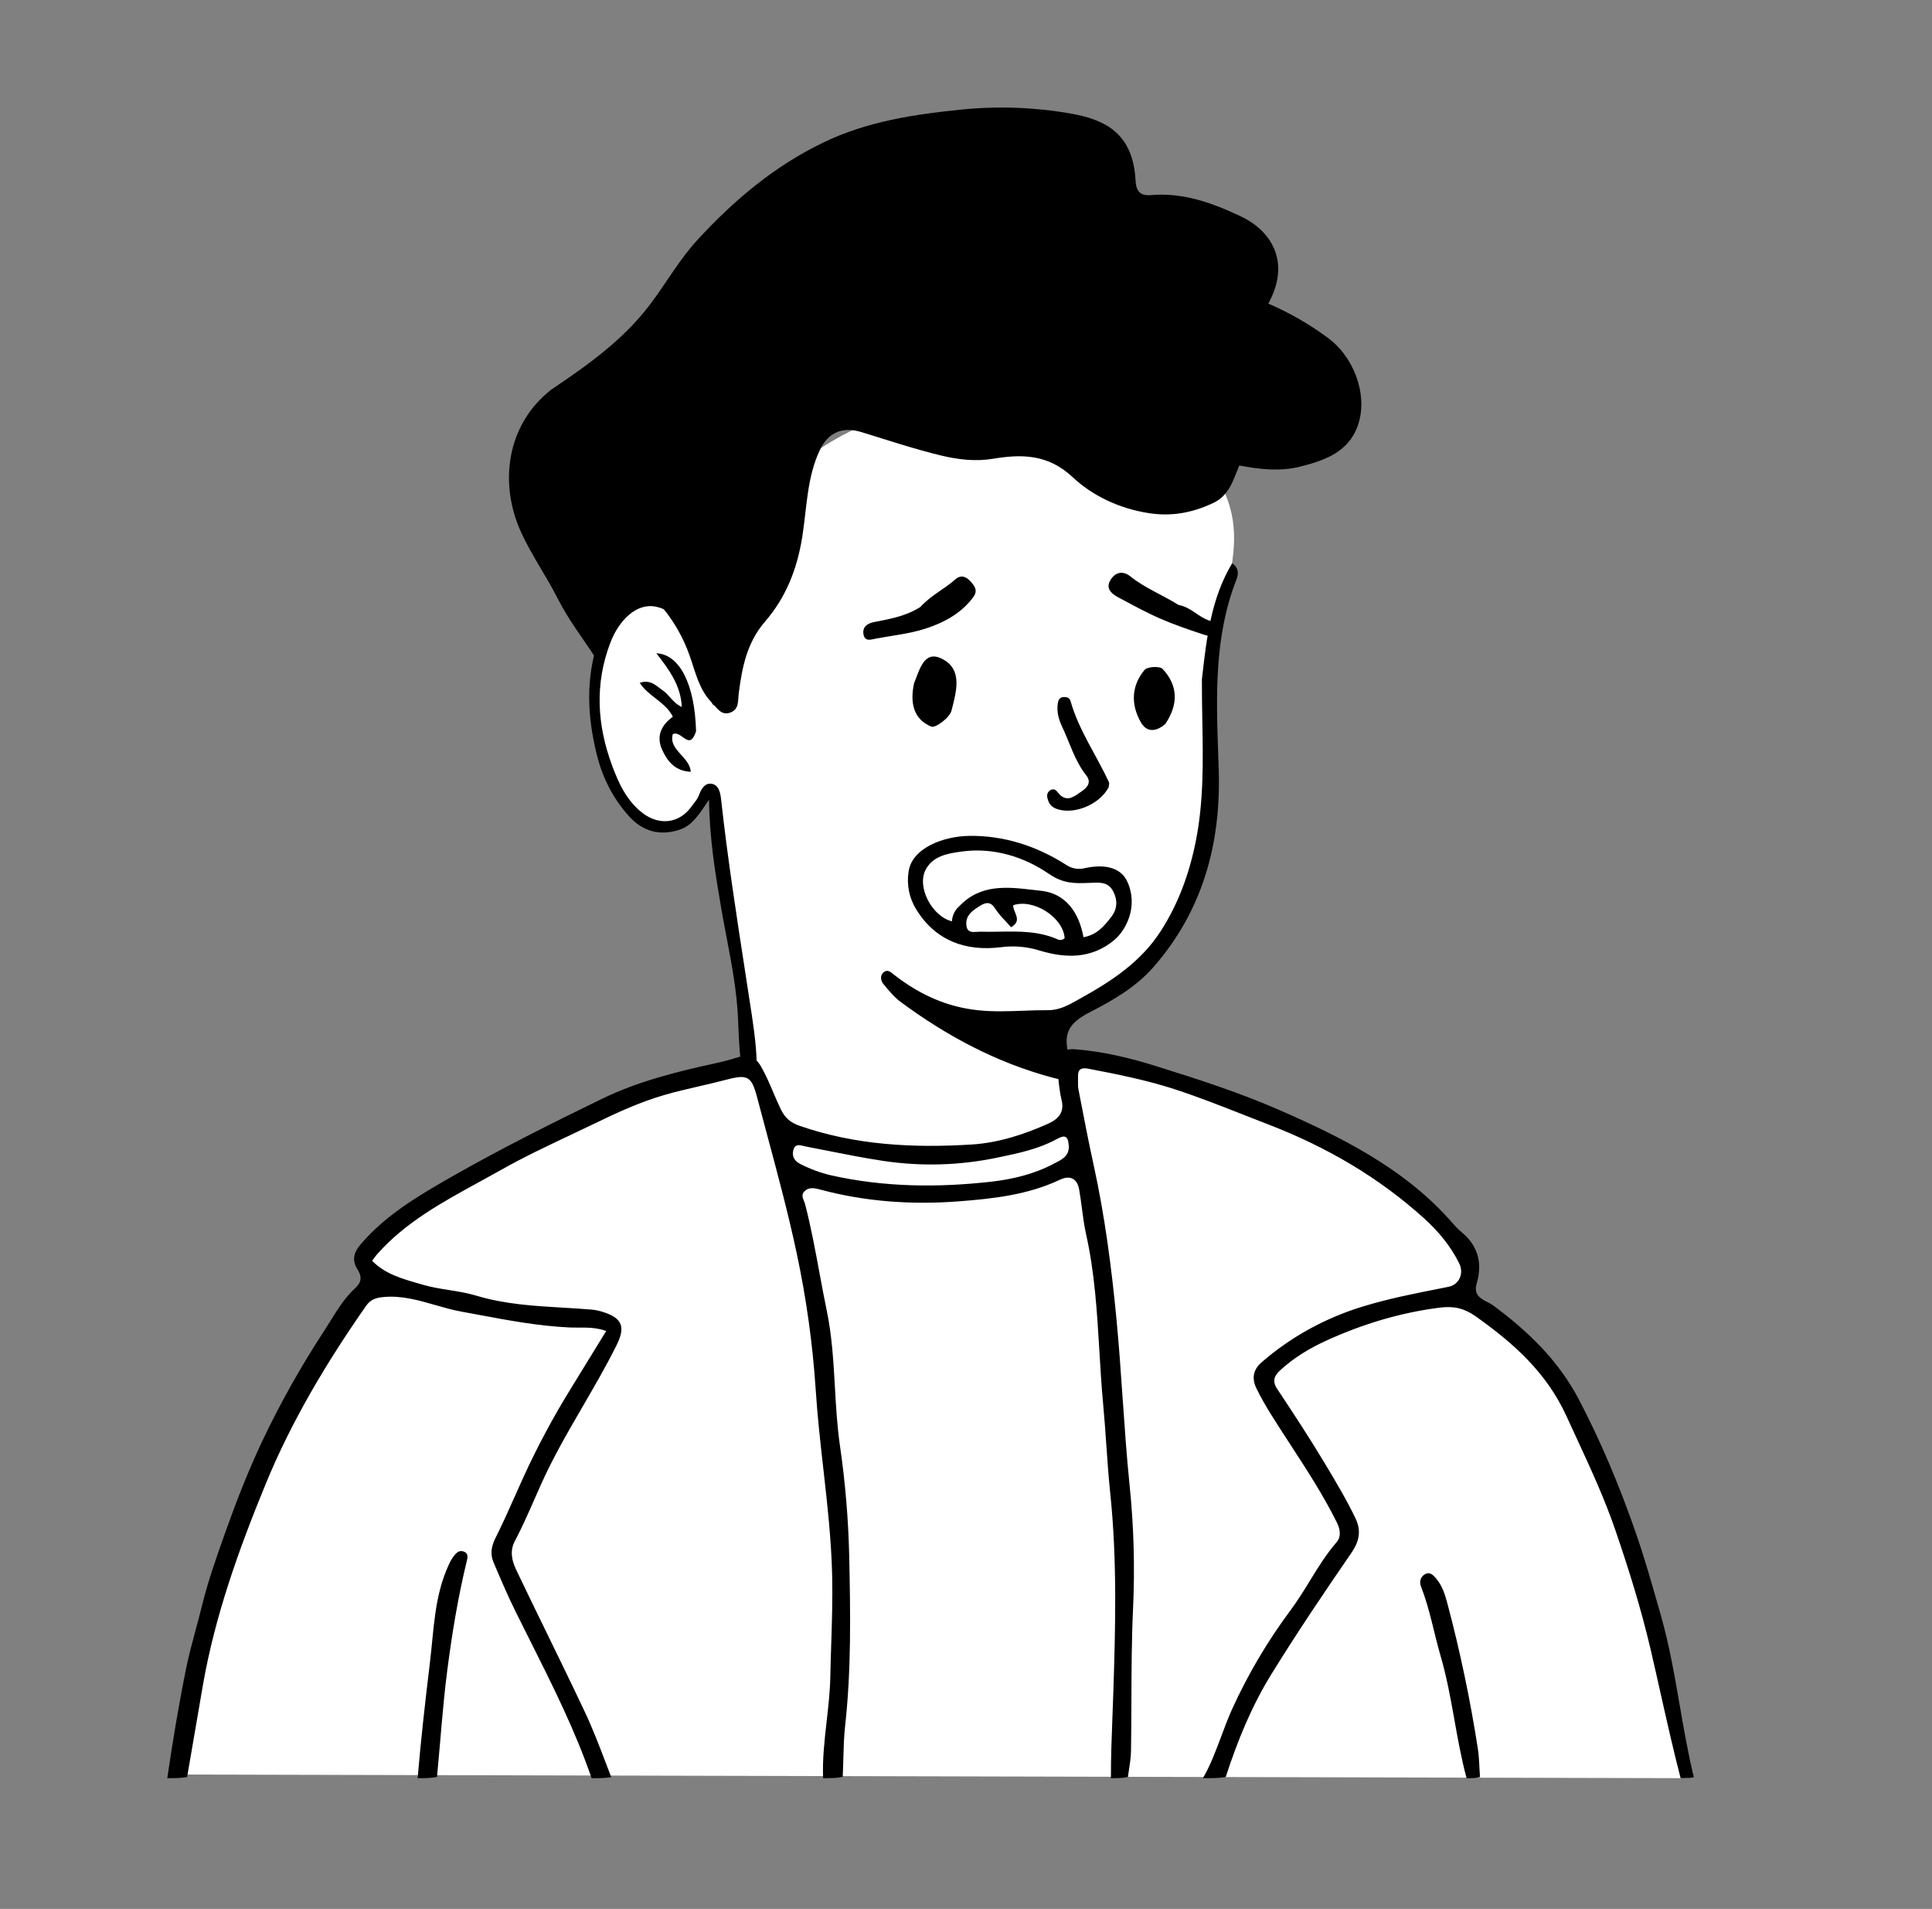 <svg width="1744" height="1723" viewBox="0 0 1744 1723" fill="none" xmlns="http://www.w3.org/2000/svg">
<rect x="0" y="0" width="1744" height="1723" fill="#808080" stroke="none"/>
<path d="M1084.91 1074.72C985.843 1371.63 721.203 1463.32 581.27 1094.54C562.027 1043.83 612.342 1024.95 647.529 1002.63C671.631 987.348 684.292 974.093 682.823 960.426C675.896 895.951 645.902 716.572 645.902 716.572L642.852 710.793C642.852 710.793 643.583 709.173 640.712 712.038C637.719 715.025 630.818 746.214 603.621 746.214C579.237 746.214 554.482 735.314 542.636 659.886C538.348 632.589 540.781 561.025 570.989 548.102C583.471 542.763 594.987 540.854 606.221 547.263C617.456 553.671 593.26 525.357 718.208 421.232C799.426 353.549 927.717 343.629 979.483 355.057C1031.25 366.484 1083.02 391.824 1105.91 445.483C1133.69 510.593 1080.03 559.759 1091.82 708.042C1089.67 761.617 1092.74 879.198 945.313 918.607C917.313 926.093 926 967 968 977C1035 998 1084.96 1049.27 1084.96 1074.86" fill="white"/>
<path fill-rule="evenodd" clip-rule="evenodd" d="M1084.94 613.2L1085.1 611.806C1089.24 575.399 1093.26 540.118 1112.24 508.429C1118.7 512.85 1117.95 518.452 1115.93 523.643C1096.01 574.846 1097.84 628.04 1099.67 681.206C1099.83 685.863 1099.99 690.519 1100.14 695.174C1102.22 761.601 1085.65 821.988 1041.35 872.736C1025.98 890.348 1005.63 902.464 984.854 913.045C963.515 923.912 959.03 933.132 965.687 956.599C965.93 957.455 966.229 958.315 966.529 959.178C967.892 963.1 969.273 967.073 965.487 970.95C960.965 975.58 956.026 974.259 950.683 972.83C950.48 972.776 950.277 972.721 950.074 972.667C899.733 959.241 854.697 935.154 813.056 904.393C807.139 900.023 802.272 894.061 797.561 888.29L797.561 888.29L797.256 887.916C794.776 884.879 794.338 880.141 797.807 877.462C801.054 874.955 803.609 877.011 806.452 879.298C806.815 879.59 807.182 879.886 807.556 880.176C830.027 897.614 854.773 909.063 883.768 911.943C897.176 913.276 910.448 912.784 923.708 912.293H923.708H923.709C931.17 912.017 938.626 911.741 946.101 911.79C956.34 911.857 964.752 907.107 972.761 902.584C973.712 902.047 974.658 901.513 975.601 900.99C1003.45 885.545 1029.88 868.229 1047.84 840.331C1063.92 815.331 1073.67 788.1 1079.4 759.443C1086.65 723.27 1085.99 686.701 1085.32 649.621C1085.11 637.536 1084.89 625.397 1084.94 613.2ZM581.684 537.824C603.577 536.064 615.771 549.033 626.037 564.053C638.664 582.526 645.39 603.465 648.37 625.572C648.87 629.28 649.389 633.223 647.152 636.856C642.737 637.45 642.319 633.946 642.252 631.317C641.696 610.644 632.526 592.61 623.308 575.156C616.73 562.704 607.059 550.64 591.943 547.577C574.71 544.084 558.858 559.566 551.067 579.842C536.636 617.398 539.029 654.36 552.455 690.759C558.33 706.687 565.648 722.913 580.303 734.026C595.142 745.28 613.008 743.295 623.903 728.349C624.526 727.495 625.184 726.649 625.845 725.801L625.845 725.801L625.845 725.801C627.841 723.238 629.853 720.656 630.928 717.749C633.035 712.049 636.256 706.629 642.155 707.423C648.978 708.342 650.271 715.729 650.909 721.499C656.707 773.928 664.758 826.024 672.81 878.126L672.81 878.126C674.808 891.053 676.806 903.981 678.769 916.913C681.369 934.023 684.381 958.598 682.361 969.05C682.219 969.792 682.136 970.523 682.058 971.222C681.749 973.958 681.496 976.21 677.906 976.75C673.034 977.484 670.831 974.66 670.233 970.28C667.913 953.274 667.273 946.747 666.275 920.735C665.308 895.519 660.569 870.665 655.83 845.816L655.83 845.815C654.111 836.8 652.392 827.785 650.853 818.753C645.613 787.996 640.483 756.802 640.022 721.777C639.326 722.808 638.644 723.825 637.974 724.826C630.426 736.096 624.264 745.295 613.48 748.877C595.58 754.827 579.917 750.422 567.371 736.277C553.071 720.155 543.783 701.808 538.558 680.498C530.244 646.587 528.704 613.368 539.487 579.853C544.655 563.774 563.189 535.208 581.684 537.824ZM616.346 665.326C620.717 668.467 624.679 671.316 628.334 659.948C627.158 617.652 613.6 590.654 592.472 589.632C603.747 604.197 614.559 618.413 615.472 638.132C610.742 635.978 607.7 632.59 604.784 629.342C602.753 627.08 600.784 624.886 598.348 623.226C597.31 622.519 596.295 621.736 595.271 620.946C590.544 617.301 585.636 613.516 577.471 616.357C581.301 622.187 586.575 626.302 591.799 630.377C597.832 635.084 603.798 639.738 607.392 646.919C596.777 654.561 592.209 664.62 597.718 676.761C602.497 687.296 609.565 696 623.565 696.635C623.043 690.311 618.868 685.708 614.812 681.235C609.879 675.796 605.121 670.55 607.316 662.635C610.515 661.134 613.516 663.291 616.346 665.326Z" fill="black"/>
<path d="M1524 1605L158.995 1601.7C158.995 1601.7 170.345 1504.74 203.209 1412.55C244.263 1297.38 310.078 1180.69 327.774 1166.46C348.592 1149.71 316.226 1148.25 331.229 1125.3C364.629 1074.19 477.735 1027.81 510.494 1011.15C568.979 981.405 674.802 963.409 674.802 963.409L701.934 1016.88C701.934 1016.88 765.249 1038.79 840.104 1041.26C880.46 1042.59 974.079 1011.79 974.079 1011.79L962.93 954C962.93 954 1131.96 988.832 1215.49 1039.61C1263.65 1068.89 1323.72 1114.6 1325.16 1140.85C1327.34 1180.55 1326.91 1177.55 1349.18 1192.67C1402.47 1228.87 1447.61 1314.62 1469.99 1383.91C1487.5 1438.14 1524 1605 1524 1605Z" fill="white"/>
<path fill-rule="evenodd" clip-rule="evenodd" d="M478.282 1480.38C498.697 1521.03 519.132 1561.72 534.049 1605C540.691 1605 546.159 1605 551.747 1604.04C550.314 1600.32 548.905 1596.62 547.504 1592.94C541.278 1576.59 535.215 1560.66 527.954 1545.25C516.79 1521.56 505.304 1498.01 493.817 1474.46C484.483 1455.32 475.148 1436.19 465.987 1416.97C462.149 1408.93 459.972 1400.13 464.66 1391.19C471.388 1378.38 477.194 1365.17 483.003 1351.96C484.72 1348.05 486.437 1344.14 488.178 1340.25C499.111 1315.78 512.601 1292.56 526.096 1269.34C536.653 1251.16 547.212 1232.99 556.552 1214.21C564.601 1198.03 562.092 1189.83 544.492 1184.26C541.133 1183.14 537.651 1182.4 534.114 1182.05C525.536 1181.33 516.936 1180.82 508.338 1180.32C481.976 1178.77 455.627 1177.22 429.946 1169.46C422.045 1167.07 413.789 1165.76 405.531 1164.44C397.517 1163.17 389.5 1161.9 381.804 1159.64C380.284 1159.19 378.753 1158.75 377.219 1158.31C362.471 1154.07 347.31 1149.71 335.906 1137.98C336.561 1137.12 337.129 1136.34 337.649 1135.63C338.643 1134.27 339.464 1133.15 340.387 1132.1C365.785 1103.4 399.12 1085.17 432.353 1067C439.045 1063.34 445.732 1059.68 452.349 1055.94C472.516 1044.54 493.58 1034.59 514.639 1024.63C522.556 1020.89 530.472 1017.15 538.34 1013.33C558.051 1003.77 577.897 994.733 599.253 988.482C609.875 985.373 620.628 982.89 631.373 980.408C639.14 978.615 646.901 976.822 654.606 974.795C674.642 969.524 678.273 970.8 683.46 990.536C686.454 1001.93 689.512 1013.31 692.57 1024.69C702.085 1060.1 711.602 1095.51 719.194 1131.29C727.893 1172.02 733.629 1213.27 736.36 1254.76C737.884 1278.4 740.539 1301.96 743.194 1325.52C746.817 1357.68 750.44 1389.83 751.188 1422.18C751.668 1442.96 750.996 1463.77 750.324 1484.57C750.01 1494.27 749.697 1503.97 749.5 1513.67C749.227 1527.11 747.713 1540.46 746.199 1553.79C744.268 1570.81 742.338 1587.82 742.992 1604.99C749.638 1604.99 755.101 1604.99 760.73 1603.8C760.993 1598.27 761.133 1592.87 761.271 1587.56C761.533 1577.45 761.787 1567.67 762.863 1557.98C768.52 1507.05 767.691 1455.96 766.587 1404.95C765.832 1371.43 763.033 1337.97 758.204 1304.76C755.667 1287.23 754.667 1269.61 753.666 1251.97C752.359 1228.94 751.052 1205.89 746.314 1183.05C743.952 1171.66 741.832 1160.22 739.713 1148.78C735.88 1128.09 732.047 1107.4 726.775 1086.97C726.52 1085.99 726.117 1085 725.714 1084.02C724.483 1081.02 723.26 1078.04 726.335 1075.11C730.373 1071.25 735.425 1072.38 740.209 1073.66C781.258 1084.69 823.04 1087.57 865.434 1084.34C896.901 1081.94 927.979 1078.46 956.887 1064.78C965.502 1060.71 972.309 1063.29 974.168 1073.81C975.158 1079.4 975.899 1085.05 976.639 1090.69C977.675 1098.59 978.707 1106.46 980.416 1114.12C988.186 1148.88 990.289 1184.08 992.392 1219.28C993.355 1235.4 994.318 1251.52 995.825 1267.59C996.956 1279.67 997.799 1291.78 998.642 1303.89C999.657 1318.47 1000.67 1333.05 1002.19 1347.58C1008.53 1408.3 1006.92 1469.09 1004.91 1529.9C1004.69 1536.56 1004.43 1543.22 1004.18 1549.88C1003.47 1568.26 1002.77 1586.63 1002.81 1605C1008.55 1605 1013.14 1605 1018.13 1604C1018.4 1602.14 1018.68 1600.33 1018.95 1598.55C1019.94 1592.1 1020.86 1586.14 1020.95 1580.17C1021.19 1565.3 1021.24 1550.42 1021.3 1535.55C1021.4 1507.45 1021.5 1479.35 1022.82 1451.3C1024.51 1414.3 1023.45 1377.23 1019.65 1340.37C1016.99 1314.15 1015.18 1287.88 1013.36 1261.63C1011.69 1237.46 1010.02 1213.29 1007.69 1189.17C1003.25 1143.15 997.238 1097.25 987.297 1051.91C982.759 1031.22 978.747 1010.42 974.735 989.62C974.321 987.476 973.907 985.331 973.493 983.187C973.029 980.781 973.078 978.288 973.128 975.792C973.155 974.426 973.182 973.059 973.125 971.705C972.856 965.431 975.796 963.342 982.228 964.577C1008.81 969.68 1035.4 974.958 1061.06 983.374C1082.07 990.263 1102.61 998.348 1123.14 1006.43C1130.48 1009.32 1137.81 1012.21 1145.16 1015.04C1197.49 1035.2 1244.75 1062.79 1285.66 1099.84C1298.49 1111.46 1309.66 1124.9 1317.24 1140.41C1321.77 1149.67 1316.94 1159.58 1307.69 1161.44C1304.63 1162.05 1301.57 1162.66 1298.51 1163.27C1275.9 1167.75 1253.33 1172.23 1231.23 1178.96C1196.87 1189.26 1165.27 1206.6 1138.66 1229.78C1131.07 1236.36 1129.91 1244.47 1134.09 1253.01C1138.05 1261.08 1142.52 1268.96 1147.3 1276.62C1153.06 1285.84 1159 1294.96 1164.93 1304.08C1179.76 1326.88 1194.59 1349.67 1206.69 1374.01C1209.98 1380.62 1210.78 1387.06 1206.49 1392.03C1197.11 1402.91 1189.7 1414.96 1182.3 1427.01C1176.93 1435.74 1171.56 1444.48 1165.44 1452.75C1144.36 1480.98 1126.46 1511.25 1112.03 1543.07C1108.48 1551 1105.43 1559.14 1102.4 1567.26C1097.55 1580.22 1092.73 1593.12 1085.88 1605H1085.89C1093.42 1605 1099.77 1605 1106.41 1604.05C1117.13 1571.04 1129.9 1539.84 1147.79 1510.92C1170.7 1473.86 1195.07 1437.66 1219.85 1401.69C1226.07 1392.65 1229.53 1382.9 1223.67 1370.63C1215.67 1353.89 1206.18 1338.03 1196.7 1322.18L1196.3 1321.51C1182.49 1298.44 1167.69 1275.89 1152.79 1253.45C1148.05 1246.31 1150.56 1241.46 1155.77 1236.68C1167.99 1225.47 1182.31 1216.82 1197.35 1209.98C1229.83 1195.2 1263.77 1184.82 1299.8 1180.26C1312.6 1178.64 1322.05 1181.04 1331.79 1187.93C1366.17 1212.22 1396.07 1238.88 1414.01 1278.16C1416.86 1284.41 1419.75 1290.65 1422.64 1296.89C1435.44 1324.53 1448.22 1352.14 1458.07 1380.83C1470.2 1416.18 1481.35 1451.79 1489.88 1488.28C1493 1501.61 1495.99 1514.96 1498.99 1528.32C1504.72 1553.89 1510.46 1579.48 1517.08 1605C1521.92 1605 1525.64 1605 1529 1604.09C1523.74 1582.42 1519.99 1560.69 1516.24 1539.04C1511.56 1511.97 1506.91 1485.04 1499.39 1458.58C1498.88 1456.81 1498.38 1455.04 1497.88 1453.26C1491.3 1430.1 1484.72 1406.9 1476.86 1384.21C1462.5 1342.77 1445.66 1302.13 1425.15 1263C1406.97 1228.32 1379.5 1201.58 1347.65 1178.14C1346.24 1177.1 1344.49 1176.2 1342.68 1175.28C1336.65 1172.19 1329.98 1168.77 1332.99 1158.52C1338.15 1140.92 1334.8 1124.83 1319.39 1112.17C1315.88 1109.29 1312.86 1105.87 1309.84 1102.45C1308.87 1101.35 1307.89 1100.25 1306.9 1099.16C1265.57 1053.9 1211.38 1026.69 1155.6 1002.22C1119.3 986.3 1081.34 974.065 1043.37 962.219C1019.76 954.852 995.571 949.002 970.656 947.103C957.935 946.133 952.644 952.011 954.24 964.033C954.634 966.997 954.953 969.977 955.272 972.957C955.997 979.726 956.722 986.496 958.321 993.072C961.017 1004.17 955.119 1010.21 946.23 1014.21C924.331 1024.05 901.111 1031.53 877.195 1033.03C824.52 1036.32 772.198 1033.69 721.717 1016.13C713.299 1013.2 708.475 1008.73 704.898 1001.38C702.449 996.342 700.261 991.209 698.071 986.072C694.751 978.283 691.427 970.486 687.187 963.013C681.778 953.481 675.425 951.301 665.611 954.457C659.292 956.465 652.871 958.169 646.373 959.562C610.93 967.3 575.77 976.044 543.105 991.947C497.271 1014.26 451.699 1037.03 407.511 1062.24C377.424 1079.41 347.725 1096.96 325.221 1123.53C319.032 1130.84 317.712 1138 322.644 1145.67C326.854 1152.21 326.519 1157.24 320.68 1162.63C311.274 1171.31 304.58 1182.09 298.008 1192.68C296.226 1195.55 294.453 1198.4 292.637 1201.2C271.726 1233.14 253.059 1266.38 236.761 1300.69C224.572 1326.59 214.077 1353.11 204.503 1380C204.174 1380.93 203.845 1381.85 203.516 1382.77C195.686 1404.75 187.867 1426.69 182.326 1449.33C180.566 1456.51 178.632 1463.67 176.699 1470.82C173.532 1482.54 170.365 1494.26 167.966 1506.12C161.322 1538.97 155.808 1572.03 150.995 1605C157.636 1605 163.105 1605 168.905 1603.93C171.638 1588.33 174.244 1573.05 176.826 1557.91C178.913 1545.68 180.983 1533.54 183.091 1521.4C194.023 1458.47 215.616 1398.38 239.855 1339.38C263.227 1282.5 294.979 1229.42 330.561 1178.54C334.508 1172.89 339.48 1171.32 346.193 1170.7C362.532 1169.2 377.688 1173.56 392.822 1177.92C400.592 1180.15 408.357 1182.39 416.273 1183.83C421.489 1184.78 426.694 1185.75 431.896 1186.72C458.877 1191.77 485.749 1196.79 513.395 1198.15C516.245 1198.29 519.134 1198.28 522.061 1198.27C530.155 1198.25 538.544 1198.23 547.228 1201.35C544.411 1205.93 541.628 1210.45 538.871 1214.94C530.83 1228.01 523.004 1240.73 515.2 1253.47C499.468 1278.95 485.344 1305.3 472.903 1332.39C470.367 1337.96 467.876 1343.55 465.386 1349.13C459.538 1362.26 453.691 1375.38 447.25 1388.23C443.465 1395.79 442.35 1402.79 445.52 1410.2C445.944 1411.2 446.368 1412.19 446.792 1413.18C452.735 1427.1 458.687 1441.04 465.407 1454.62C469.663 1463.22 473.972 1471.8 478.282 1480.38ZM953.344 1028.46C958.2 1025.84 963.693 1022.97 964.54 1032.15C966.303 1042.68 959.177 1046.32 953.137 1049.4C952.523 1049.72 951.92 1050.02 951.339 1050.33C933.84 1059.63 914.458 1064.38 894.705 1066.61C846.236 1072.07 797.915 1071.56 750.095 1060.83C740.602 1058.58 731.435 1055.21 722.804 1050.81C717.229 1048.07 714.726 1043.97 716.078 1038.35C717.516 1032.37 721.528 1033.38 725.552 1034.39C726.331 1034.59 727.11 1034.78 727.87 1034.93C734.315 1036.16 740.754 1037.43 747.192 1038.71C763.727 1041.99 780.264 1045.26 796.925 1047.78C831.294 1052.99 866.381 1052 900.366 1044.85L901.297 1044.66C919.321 1040.91 937.1 1037.22 953.344 1028.46Z" fill="black"/>
<path d="M376.995 1605C379.931 1570.09 383.932 1535.17 388.132 1500.28C391.709 1470.56 392.078 1440.24 405.152 1412.25C406.156 1409.92 407.394 1407.69 408.849 1405.59C411.155 1402.48 413.809 1398.84 418.369 1400.36C423.587 1402.09 421.883 1406.84 421.057 1410.26C413.279 1442.44 407.973 1475.08 403.735 1507.81C399.655 1539.31 397.631 1571.06 394.478 1603.85C388.881 1605 383.513 1605 376.995 1605Z" fill="black"/>
<path d="M1323.87 1605C1314.08 1568.68 1311.06 1531.32 1300.59 1495.34C1294.44 1474.25 1290.76 1452.54 1282.71 1431.92C1281.06 1427.71 1282.22 1422.98 1286.65 1420.72C1291.12 1418.44 1294.07 1422.05 1296.57 1425.02C1302.01 1431.48 1304.48 1439.5 1306.5 1447.11C1318.04 1490.54 1327.26 1534.5 1334.11 1578.82C1335.34 1586.77 1335.27 1594.9 1336 1603.97C1332.46 1605 1328.72 1605 1323.87 1605Z" fill="black"/>
<path d="M497.684 351.622C530.884 329.322 562.64 306.682 586.556 275.129C601.133 255.897 613.146 234.446 629.356 216.783C662.12 181.083 698.796 150.028 743.226 128.638C783.111 109.438 825.25 103.206 868.601 98.823C901.182 95.602 934.049 96.825 966.301 102.456C999.173 108.075 1022.81 121.471 1025.06 162.909C1025.59 172.784 1029.32 176.932 1039.1 176.092C1068.16 173.597 1094.58 183.252 1120.05 195.263C1147.06 208.001 1165.75 236.02 1144.91 274.029C1163.78 282.181 1181.66 292.439 1198.22 304.608C1223.99 323.294 1236.83 361.56 1223.57 389.279C1214.03 409.232 1193.87 416.104 1173.67 421.166C1155.55 425.71 1137.38 423.736 1118.71 420.141C1113.14 433.341 1109.67 447.083 1095.35 453.904C1076.74 462.774 1057.75 466.362 1037.31 463.204C1010.97 459.138 986.811 448.03 968.143 430.579C946.043 409.924 922.491 409.726 896.177 414.111C880.498 416.724 864.608 414.795 849.525 411.152C825.243 405.287 801.455 397.333 777.541 389.995C760.408 384.737 747.525 390.348 740.002 406.329C728.331 431.12 728.355 458.486 724.189 484.629C719.539 513.829 709.389 539.36 690.489 561.188C674.189 580.011 669.874 602.441 666.877 625.674C666.017 632.349 667.377 640.12 659.364 643.123C651.07 646.233 647.286 638.982 642.635 634.283C631.075 622.605 627.859 606.872 622.662 592.2C617.239 576.505 609.074 561.898 598.546 549.057C585.946 533.832 573.096 535.19 559.246 548.673C548.464 559.173 544.51 570.664 543.497 584.517C543.451 588.483 541.247 592.109 537.747 593.977C526.247 576.297 513.166 559.472 503.737 540.802C493.422 520.375 480.231 501.754 470.568 480.816C450.146 436.579 457.085 383.29 497.684 351.622Z" fill="black"/>
<path fill-rule="evenodd" clip-rule="evenodd" d="M932.422 803.197C909.38 800.528 885.199 797.728 866.078 817.807C862.031 821.278 859.582 826.257 859.303 831.582C841.108 827.027 827.366 800.427 835.613 784.927C842.237 772.479 855.398 770.348 868.143 768.598C897.104 764.62 924.723 773.586 946.823 788.736C960.049 797.803 970.494 797.391 982.857 796.902C983.703 796.869 984.558 796.835 985.423 796.804C985.687 796.794 985.951 796.784 986.215 796.774C993.169 796.513 1000.26 796.247 1004.49 803.897C1009.11 812.243 1008.71 820.482 1003.04 827.733C996.876 835.626 990.429 843.731 978.059 845.943C974.063 823.727 962.043 806.356 939.643 804.007C937.254 803.756 934.844 803.477 932.422 803.197ZM912.678 836.887C911.18 835.167 909.612 833.492 908.044 831.816C904.466 827.993 900.889 824.17 898.142 819.822C894.234 813.636 889.856 814.455 885.286 817.241C878.395 821.441 870.958 826.101 872.428 835.813C873.328 841.758 877.808 841.407 881.912 841.086C882.959 841.004 883.982 840.924 884.914 840.951C890.619 841.117 896.347 841.024 902.075 840.93C920.036 840.637 937.988 840.344 955.169 848.065C957.211 848.912 959.564 848.378 961.041 846.734C959.752 827.994 933.061 810.865 914.578 817.05C914.51 819.199 915.403 821.366 916.291 823.525C918.177 828.108 920.047 832.651 912.678 836.887Z" fill="white"/>
<path fill-rule="evenodd" clip-rule="evenodd" d="M820.135 787.033C822.99 765.221 852.019 754.792 874.812 754.474C906.296 754.035 935.766 763.603 962.468 780.649C967.411 784.003 973.557 785.068 979.341 783.575C998.651 779.349 1012.07 783.953 1017.45 795.4C1027.76 817.367 1016.95 839.244 1005.75 848.551C985.283 865.57 962.048 865.099 938.517 857.985C927.287 854.458 915.424 853.413 903.751 854.924C871.666 858.965 844.551 849.106 827.174 820.985C820.823 810.881 818.325 798.828 820.135 787.033ZM866.079 817.807C885.2 797.729 909.38 800.528 932.422 803.197C934.844 803.477 937.254 803.756 939.644 804.007C962.044 806.356 974.064 823.727 978.06 845.943C990.43 843.731 996.877 835.626 1003.04 827.733C1008.71 820.482 1009.11 812.243 1004.49 803.897C1000.26 796.247 993.169 796.513 986.215 796.775C985.951 796.785 985.687 796.794 985.424 796.804C984.558 796.835 983.704 796.869 982.858 796.902L982.858 796.902C970.494 797.391 960.049 797.804 946.824 788.736C924.724 773.586 897.105 764.62 868.144 768.598C855.399 770.348 842.238 772.479 835.614 784.927C827.367 800.427 841.109 827.027 859.304 831.582C859.582 826.257 862.031 821.278 866.079 817.807ZM912.678 836.887C911.18 835.167 909.612 833.492 908.044 831.816C904.466 827.993 900.889 824.17 898.143 819.822C894.235 813.636 889.857 814.455 885.287 817.241C878.396 821.441 870.959 826.101 872.429 835.813C873.328 841.758 877.808 841.407 881.912 841.086C882.959 841.004 883.982 840.924 884.915 840.951C890.619 841.117 896.347 841.024 902.075 840.93C920.036 840.637 937.988 840.344 955.17 848.065C957.211 848.912 959.565 848.378 961.042 846.734C959.753 827.994 933.062 810.865 914.579 817.05C914.511 819.199 915.403 821.366 916.291 823.525C918.177 828.108 920.047 832.651 912.678 836.887Z" fill="black"/>
<path d="M1000.76 710.612C992.1 727.077 967.439 736.299 952.277 729.472C948.027 727.558 946.111 723.723 945.341 719.419C944.834 716.794 946.156 714.158 948.563 712.995C953.155 711.03 954.378 715.295 957.171 717.753C964.142 723.883 970.19 718.525 976.242 714.397C981.996 710.472 985.318 705.856 980.474 699.738C970.042 686.56 965.689 670.495 958.674 655.71C955.584 649.197 953.692 642.193 954.893 634.741C955.427 631.423 956.779 629.158 960.507 629.147C963.26 629.139 965.54 629.879 966.387 632.862C973.86 659.185 989.701 681.532 1001.04 706.016C1001.51 707.02 1000.93 708.511 1000.76 710.612Z" fill="black"/>
<path d="M825.129 616.635C830.116 604.597 834.019 587.235 849.214 594.12C869.893 603.493 863.072 624.846 858.89 641.481C857.312 647.758 844.37 657.393 840.636 655.837C824.348 649.046 821.371 634.095 825.129 616.635Z" fill="black"/>
<path d="M1051.96 653.426C1043.38 660.882 1034.99 661.026 1029.82 651.926C1020.7 635.887 1021.2 619.101 1033.14 604.686C1035.63 601.675 1046.89 601.056 1049.42 603.744C1063.36 618.605 1063.96 635.46 1051.96 653.426Z" fill="black"/>
<path d="M830.766 547.895C840.317 537.34 852.602 531.682 862.421 522.89C867.043 518.752 871.891 520.129 875.843 524.529C879.638 528.756 883.124 532.829 878.543 539.006C867.694 553.656 852.243 561.87 835.827 567.266C821.427 571.999 805.966 573.537 790.951 576.361C786.535 577.192 780.776 579.569 779.501 572.685C778.274 566.059 782.664 562.685 788.96 561.474C803.15 558.747 817.438 556.289 830.766 547.895Z" fill="black"/>
<path d="M1063.86 546.023C1075.17 548.083 1081.9 557.045 1091.72 560.179C1095.47 561.373 1100.09 564.856 1098.3 569.724C1096.16 575.524 1090.21 573.989 1086.07 572.624C1072.85 568.245 1059.61 563.741 1046.87 558.16C1034.08 552.56 1021.8 545.76 1009.46 539.176C1003.53 536.013 997.943 531.352 1002.13 523.997C1006.26 516.749 1013.19 514.485 1020.44 520.303C1033.46 530.751 1049.04 536.789 1063.86 546.023Z" fill="black"/>
</svg>
